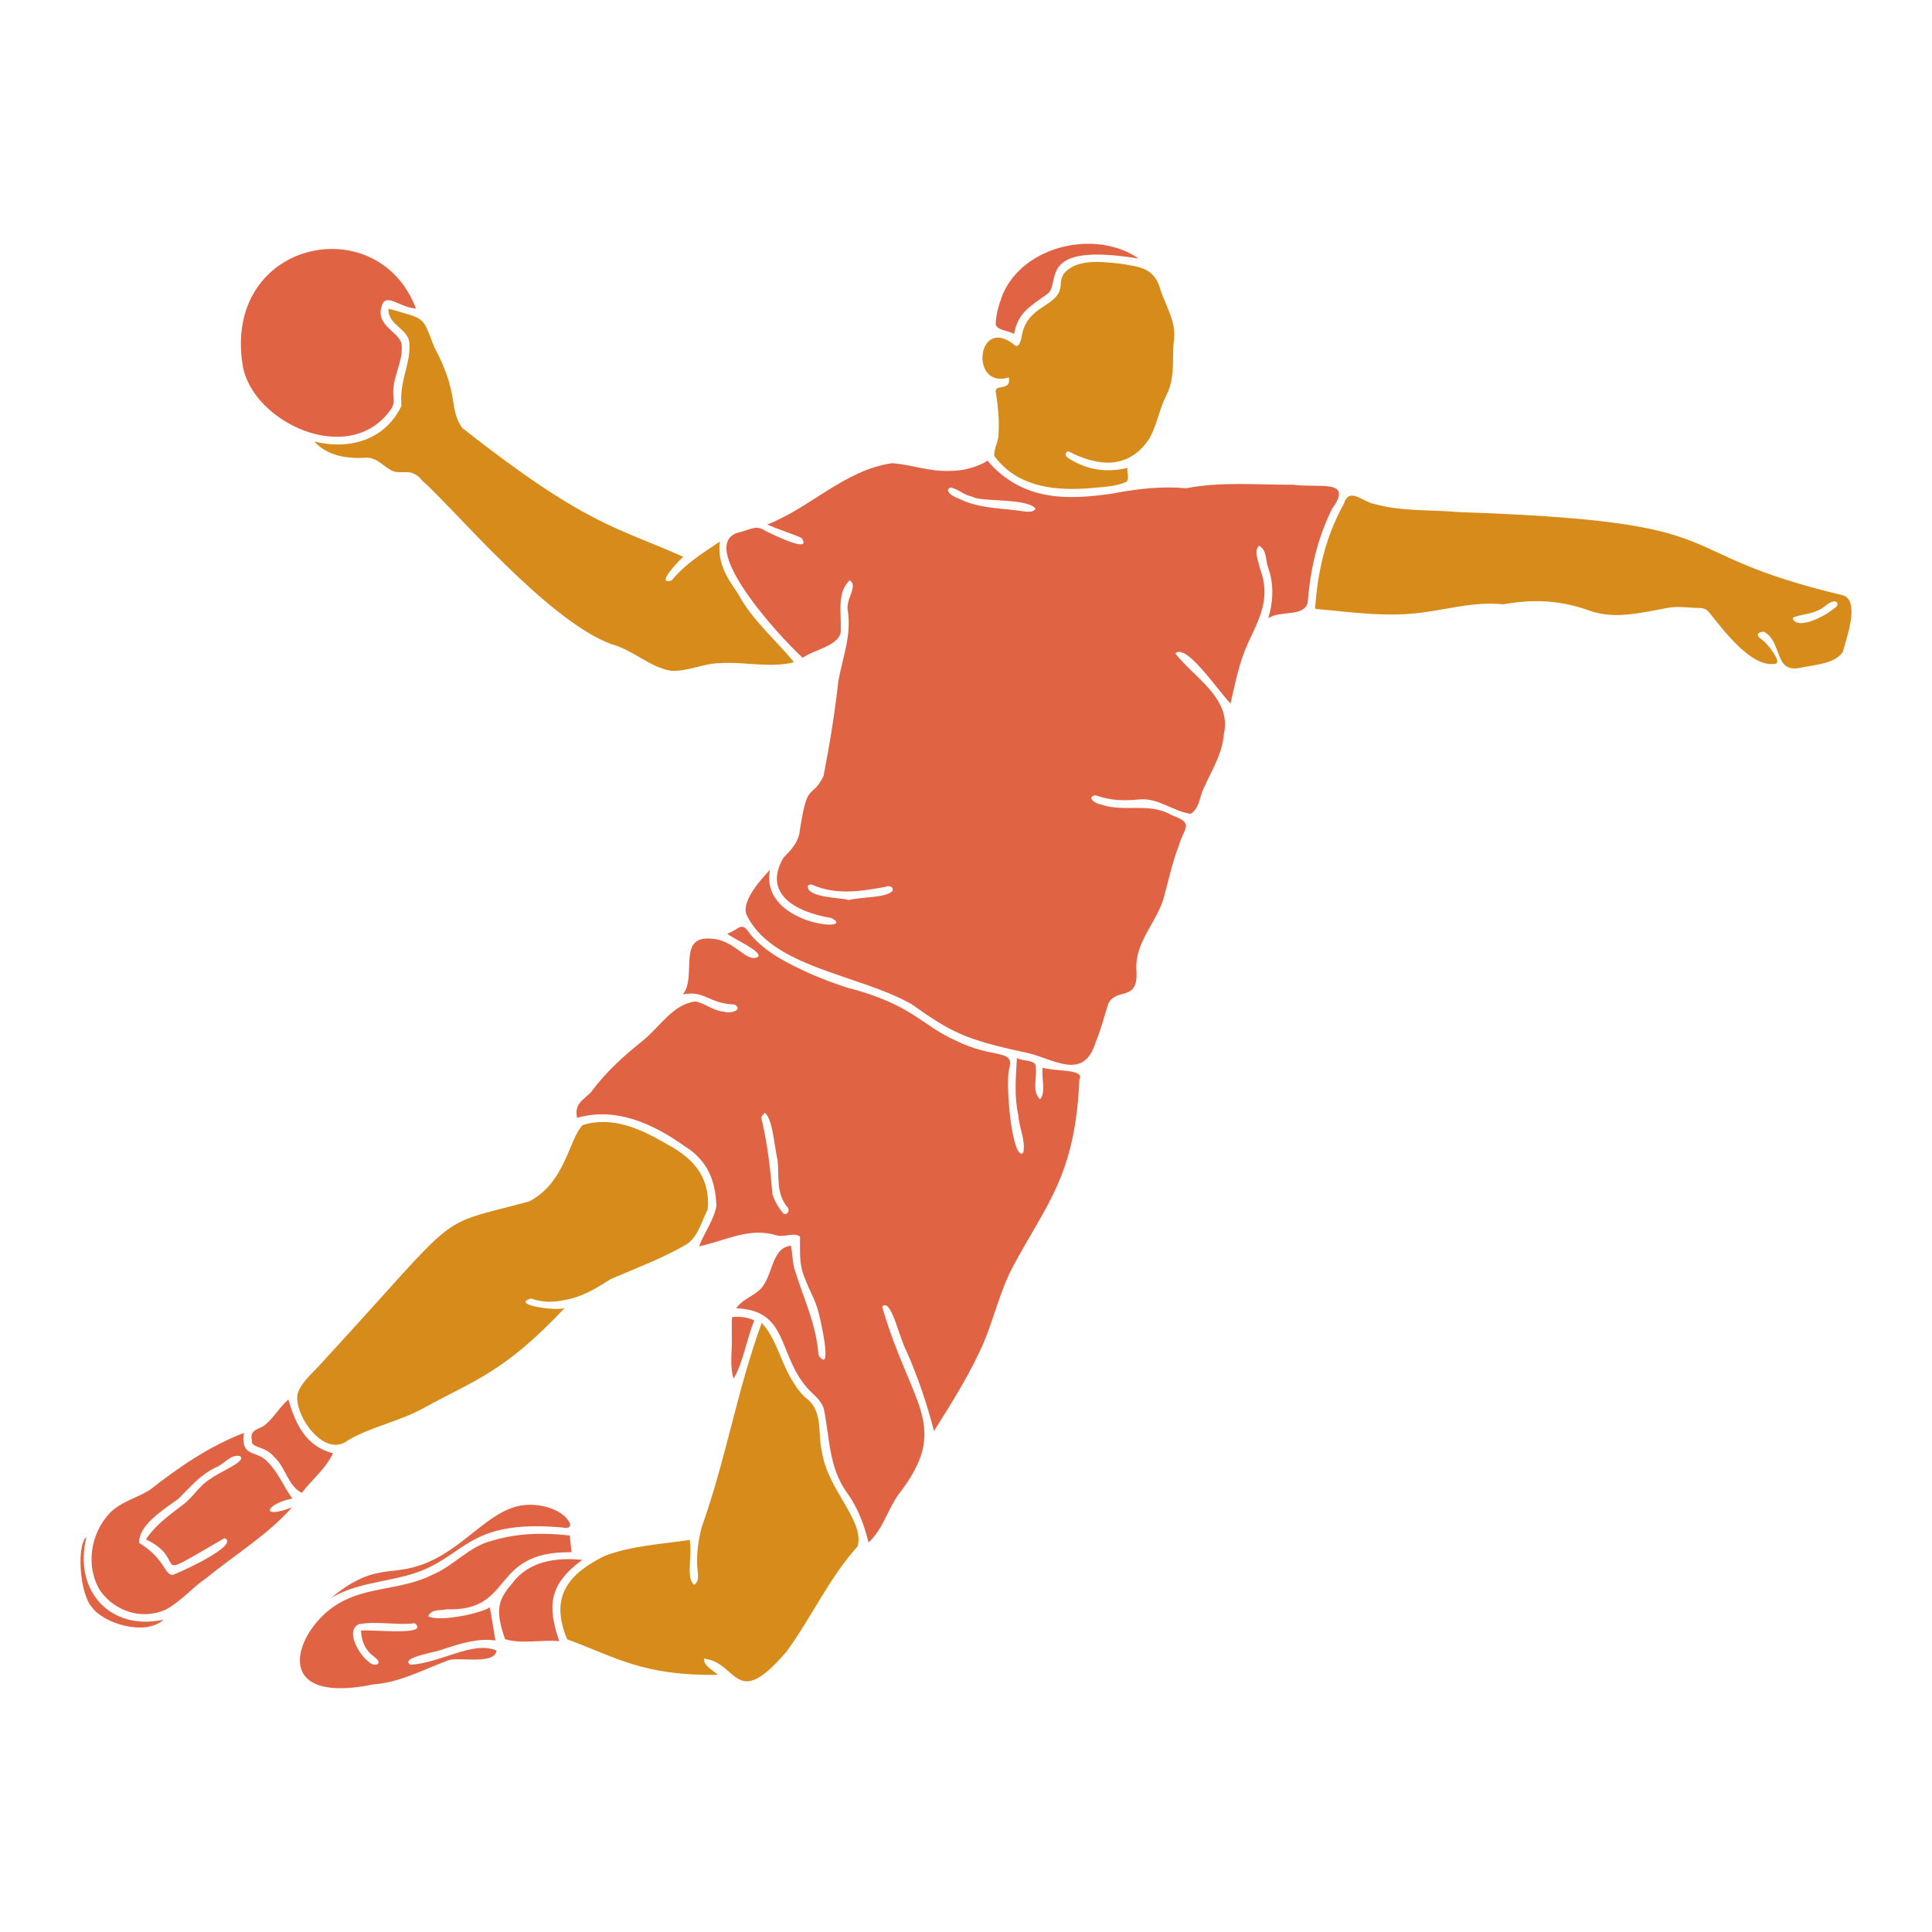 <?xml version="1.0" encoding="utf-8"?>
<!-- Designed by Vexels.com - 2020 All Rights Reserved - https://vexels.com/terms-and-conditions/  -->
<svg version="1.1" id="Capa_1" xmlns="http://www.w3.org/2000/svg" xmlns:xlink="http://www.w3.org/1999/xlink" x="0px" y="0px"
	 viewBox="0 0 1200 1200" enable-background="new 0 0 1200 1200" xml:space="preserve">
<g>
	<g>
		<path fill="#E06444" d="M498.605,408.594c-13.711-12.24-68.524-71.985-38.608-78.188c6.085-1.394,9.695-4.724,15.526-0.579
			c4.046,1.93,29.424,14.541,22.304,4.308c-7.35-3.31-13.494-4.862-21.253-8.361c26.985-10.511,47.998-33.843,77.448-38.079
			c11.977,0.833,23.116,5.263,35.597,4.787c6.707-0.038,12.788-1.112,19.135-3.91c4.879-2.128,4.544-2.445,5.541-1.496
			c-3.963,0.794-2.617-0.015-0.997-0.949c22.089,25.645,50.266,24.348,77.586,20.441c15.385-2.974,30.452-4.674,45.935-3.328
			c22.451-4.275,43.883-2.024,66.491-2.176c15.373,2.281,37.991-4.07,23.95,15.12c-9.05,18.753-13.29,36.511-15.044,58.132
			c-2.556,9.216-16.774,4.502-24.468,9.668c3.014-10.145,3.673-20.608-0.017-31.232c-2.033-5.368-0.468-10.449-5.655-13.813
			c-3.517,3.457-0.487,8.882,0.352,13.772c7.253,18.718-0.164,31.352-7.328,46.845c-5.675,12.518-7.685,24.363-10.842,37.431
			c-9.311-10.068-27.609-37.501-34.282-31.164c11.459,14.904,35.308,27.902,30.201,50.111c-1.028,12.11-6.791,21.045-11.738,32.016
			c-3.39,5.996-3.055,13.684-8.809,17.528c-10.891-1.395-20.076-10.034-31.953-8.934c-9.768,0.966-18.037,0.71-27.234-2.602
			c-5.848,1.107-0.501,5.21,3.391,5.752c14.821,5.074,29.879-1.63,44.01,6.648c14.498,5.245,7.346,7.889,4.596,18.204
			c-4.658,11.961-6.62,22.636-10.119,34.847c-5.396,15.404-17.737,26.672-16.442,43.738c1.11,19.501-12.302,9.955-17.493,20.233
			c-2.608,8.128-4.516,16.164-7.827,23.848c-7.516,25.227-27.305,9.691-43.249,6.608c-38.712-8.26-46.985-13.033-71.353-30.256
			c-33.309-18.676-87.283-22.631-102.557-56.021c-2.324-8.618,9.217-21.283,14.815-27.301
			c-6.567,34.687,55.866,39.067,38.061,29.932c-22.684-3.769-42.624-15.282-29.625-37.492c4.381-4.399,8.307-8.521,9.755-14.479
			c5.217-34.978,6.91-20.189,15.062-36.057c3.909-19.899,6.997-39.035,9.273-59.401c2.773-14.755,8.06-27.935,5.917-42.961
			c-1.836-7.853,6.569-15.1,1.211-19.438c-8.159,7.385-5.272,20.086-5.665,30.503C523.146,400.993,504.596,403.66,498.605,408.594z
			 M637.656,317.888c1.425-0.354,3.658,0.574,5.638-1.875c-5.326-6.941-34.089-3.975-39.488-7.559
			c-5.446-1.034-7.75-4.223-13.188-5.693c-4.728,1.633,0.966,5.685,4.497,6.728C608.579,316.358,623.135,315.392,637.656,317.888z
			 M527.003,559.03c9.987-2.252,22.678-1.195,27.339-5.586c0.793-3.266-2.637-3.444-4.94-2.484
			c-14.751,2.651-30.385,5.183-45.066-1.514c-0.463-0.184-1.784-0.041-2.552,0.665C500.669,557.905,523.471,557.434,527.003,559.03z
			"/>
		<path fill="#E06444" d="M358.424,694.305c-1.731-8.769,3.379-10.653,8.546-15.824c9.46-12.762,20.165-22.435,32.519-32.293
			c10.521-8.591,18.715-22.634,32.462-24.163c6.257,1.215,10.929,5.825,17.75,6.324c3.444,1.582,12.496-1.101,6.48-4.441
			c-16.428-0.636-18.252-8.886-32.049-6.328c8.941-10.993-3.68-36.084,17.085-34.601c15.363,0.61,21.973,15.095,29.389,11.49
			c4.177-3.218-17.304-12.318-18.811-14.573c8.012-2.916,8.623-8.131,14.18,0.351c9.897,11.572,22.765,17.843,36.488,24.19
			c7.787,3.457,15.419,6.272,23.6,8.967c40.677,10.393,46.278,23.566,67.42,32.823c23.853,12.047,37.401,4.532,33.159,18.482
			c-2.203,11.848,2.553,57.523,8.94,51.208c1.531-7.764-2.521-15.002-3.061-23.017c-2.693-12.343-1.548-22.577-0.914-35.75
			c2.997,1.975,11.16,1.018,11.691,4.883c1.004,8.091-2.618,15.84,2.735,20.768c3.845-4.795,0.625-13.176,1.573-19.633
			c7.664,2.462,26.519,0.683,22.814,7.339c-2.546,59.916-20.586,77.4-41.287,116.256c-7.826,14.733-11.339,30.599-17.717,46.185
			c-8.575,19.964-19.744,37.455-31.303,55.933c-4.191-16.435-10.092-33.939-17.262-50.057c-4.211-7.45-9.55-33.529-14.923-27.129
			c18.053,62.083,43.334,73.928,9.906,116.867c-7.127,10.35-9.265,20.999-18.36,29.502c-2.767-11.074-6.57-21.443-13.502-31.082
			c-11.369-15.873-10.554-34.025-14.331-52.238c-1.299-3.278-3.177-5.731-6.096-8.44c-23.636-21.191-13.522-52.501-48.247-53.69
			c4.586-6.861,13.7-8.051,17.514-15.302c5.27-8.159,5.52-22.678,16.505-23.534c0.721,3.867,0.912,9.158,1.908,13.682
			c5.656,18.705,13.79,34.643,15.187,54.332c9.522,13.232,0.463-25.88-0.363-27.803c-1.939-7.307-5.638-12.926-8.23-20.244
			c-3.765-8.631-2.766-16.779-2.934-25.687c-4.04-2.901-9.543,0.721-14.653-0.782c-17.154-5.219-31.585,3.429-48.011,6.834
			c3.137-8.453,8.995-15.915,10.739-24.892c-0.406-17.049-6.587-29.295-19.781-37.33
			C405.57,697.952,382.566,687.383,358.424,694.305z M472.738,693.829c3.95,16.044,5.626,31.686,7.04,47.927
			c1.516,4.505,3.769,8.629,7.013,12.177c2.343,0.853,4.07-2.113,2.268-4.161c-7.115-8.575-5.044-18.485-6.047-28.851
			c-2.57-11.809-2.966-25.173-7.96-29.801C474.186,692.134,473.32,693.147,472.738,693.829z"/>
		<path fill="#D68B1B" d="M350.832,812.314c-38.023,40.415-56.12,44.81-88.135,62.493c-15.347,8.373-31.526,11.024-46.543,19.772
			c-15.779,12.283-35.574-19.043-30.843-30.257c3.374-7.639,10.422-12.868,15.943-19.358c87.512-95.173,66.98-82.518,127.27-98.673
			c22.727-11.642,24.747-38.608,33.321-47.439c18.376-5.899,36.509,2.446,52.278,11.756c18.331,9.558,27.195,22.503,25.412,40.753
			c-4.029,7.539-5.751,16.738-13.265,21.628c-15.228,8.817-30.972,14.531-46.943,21.491c-9.135,5.742-17.46,11.037-28.408,12.917
			c-6.876,1.498-13.62,1.828-21.023-0.881C316.242,810.547,347.265,814.67,350.832,812.314z"/>
		<path fill="#D68B1B" d="M352.3,1018.237c-11.426-27.049,1.591-41.124,23.267-51.846c16.715-6.328,35.078-7.266,52.81-9.908
			c1.859,9.256-2.624,23.824,2.834,27.864c3.359-2.376,2.264-6.051,1.903-10.582c-0.558-8.886,0.558-16.707,2.728-25.26
			c15.046-42.06,21.995-85.128,37.283-126.857c9.099,9.863,11.525,23.618,18.503,35.062c2.503,4.207,4.435,7.255,8.244,11.062
			c11.805,8.053,7.738,21.932,10.718,34.323c3.724,23.669,26.445,42.271,22.133,58.303c-17.97,19.999-28.436,43.826-44.087,65.281
			c-32.234,37.844-30.276,6.593-51.409,4.537c-0.091,4.675,5.309,6.815,8.642,10.057
			C399.152,1040.956,382.572,1029.31,352.3,1018.237z"/>
		<path fill="#D68B1B" d="M1094.133,397.127c4.476,3.115,10.302,11.967,9.759,13.886c-0.403,1.427-1.106,1.321-3.041,1.427
			c-17.319,0.951-38.268-32.59-41.059-33.771c-0.095-0.04-2.311-1.066-3.191-1.045c-6.767,0.158-14.207-1.478-21.197,0.027
			c-16.491,2.914-32.404,7.307-48.426,1.535c-17.787-6.406-34.79-7.213-53.11-3.841c-0.077,0.014-0.158,0.017-0.236,0.009
			c-17.097-1.767-32.205,2.622-48.947,4.933c-22.471,3.237-44.242,0.09-66.573-2.015c-1.723-0.107-1.305-0.57-1.105-2.727
			c0.684-9.025,1.855-17.159,3.782-25.835c2.9-12.86,7.346-24.977,13.933-36.863c0.024-0.043,0.044-0.091,0.059-0.137
			c3.303-10.363,11.324-1.242,18.394,0.212c17.347,4.882,34.95,3.568,52.86,5.15c181.286,6.14,123.216,24.096,238.289,51.604
			c11.829,2.935,1.721,28.949,0.336,35.085c-0.029,0.129-0.078,0.239-0.154,0.347c-5.102,7.226-17.324,7.776-25.661,9.531
			c-17.344,4.105-11.446-15.745-23.036-22.168C1095.077,392.067,1088.314,393.077,1094.133,397.127z M1114.209,383.317
			c-0.556,0.184-0.815,0.858-0.522,1.365c4.062,7.028,22.448-3.655,25.288-6.729c3.258-1.267,3.185-5.532-1.204-4.132
			c-2.985,1.146-4.738,3.522-8.096,5.112C1124.529,381.431,1119.902,381.432,1114.209,383.317z"/>
		<path fill="#D68B1B" d="M424.329,345.824c-2.552,2.433-17.865,17.971-7.091,14.663c8.534-10.439,18.625-16.45,29.857-24.113
			c-1.55,13.384,4.32,22.282,11.138,32.112c9.12,17.048,23.114,28.294,34.908,42.827c-14.725,3.84-31.029-0.525-46.282,0.614
			c-10.607,0.152-19.237,5.277-30.198,4.683c-13.564-2.36-23.528-13.017-37.013-16.525c-40.255-14.97-99.002-85.705-117.301-101.441
			c-7.04-8.911-12.442-3.331-19.022-6.353c-5.38-2.751-9.021-8.002-15.649-8.017c-11.897,0.801-24.308-1.044-32.45-10.016
			c22.119,5.417,44.061-1.106,54.117-22.163c-1.264-16.034,5.39-24.853,4.99-37.855c0.14-10.234-13.62-11.906-13.061-22.546
			c23.856,6.864,20.835,4.527,28.372,23.717c15.996,29.774,8.769,37.93,17.398,50.364
			C364.374,326.579,382.683,327.193,424.329,345.824z"/>
		<path fill="#D68B1B" d="M700.37,290.607c-0.81,2.566,1.688,7.146-1.126,8.881c-8.023,3.185-15.49,2.932-24.338,3.92
			c-22.911,1.445-43.91-2.102-57.314-20.179c-0.484-4.698,2.946-9.319,2.649-14.405c0.507-8.617-0.326-15.617-1.572-24.411
			c-2.154-6.831,9.702-0.566,7.948-10.019c-24.731,7.806-19.963-39.978,4.148-19.603c1.759,0.445,2.504-0.953,3.559-4.272
			c2.728-22.567,24.649-18.789,24.544-34.689c0.159-2.175,0.714-3.948,1.806-5.719c7.825-9.551,23.18-7.562,34.299-6.447
			c14.01,2.163,22.251,2.813,25.99,16.922c3.818,11.075,10.238,20.269,7.95,32.576c-0.863,11.109,0.903,22.094-4.599,32.675
			c-4.309,8.536-5.56,17.647-10.381,26.514c-13.408,20.237-32.998,16.957-50.557,7.861c-4.819,3.023,3.06,5.844,5.724,7.435
			C678.909,292.401,689.295,293.24,700.37,290.607z"/>
		<path fill="#E06444" d="M258.311,191.579c-8.737-0.258-17.151-8.575-20.396-3.486c-6.41,13.687,9.49,17.363,11.43,25.281
			c1.687,10.993-6.486,21.698-4.936,33.38c0.412,2.943-0.04,5.658-2.123,8.21c-26.014,35.526-85.597,7.124-91.534-27.832
			C138.1,149.15,234.72,129.085,258.311,191.579z"/>
		<path fill="#E06444" d="M151.487,889.983c-2.161,16.006,8.346,10.247,15.03,18.352c6.49,6.455,9.342,14.691,15.081,22.411
			c-16.888,3.443-20.253,13.254-0.211,5.485c-14.837,16.866-35.85,29.727-53.722,44.292c-8.504,5.762-14.689,13.667-24.767,19.272
			c-15.291,6.734-31.778,0.691-40.58-11.638c-9.405-15.04-6.205-35.732,5.972-48.475c6.913-6.965,16.068-8.971,24.587-14.138
			C111.263,911.182,129.545,898.532,151.487,889.983z M90.612,956.082c7.025-10.037,14.783-15.069,24.082-22.277
			c6.108-5.039,9.422-11.463,16.448-15.537c4.6-3.699,22.526-10.818,17.985-13.759c-5.368-1.714-9.905,4.857-14.87,6.833
			c-9.9,4.606-15.678,11.937-23.364,19.514c-9.473,6.908-25.054,16.513-24.416,27.508c16.642,10.256,15.474,20.176,20.95,19.785
			c6.873-2.578,41.582-18.694,32.056-22.786C89.029,984.392,119.148,969.963,90.612,956.082z"/>
		<path fill="#E06444" d="M308.428,1025.21c-1.393,9.605-26.167,3.142-31.052,6.473c-14.982,5.536-29.008,13.322-45.34,14.5
			c-66.583,13.711-48.191-34.91-21.78-50.194c17.551-10.635,39.985-8.425,58.517-17.972c13.52-5.757,22.785-17.719,37.11-21.124
			c15.569-4.665,31.684-5.075,48.065-3.152c0.163,2.688,0.72,6.584,1.019,10.368c-51.319-0.653-34.983,36.905-77.574,35.472
			c-4.104,0.934-8.98-0.458-11.473,4.246c6.84,4.129,35.199-2.405,38.327-5.627c1.207,7.21,2.306,13.777,3.474,20.756
			c-10.587-1.593-21.262,1.754-31.721,5.117c-5.347,2.436-27.864,5.298-21.173,9.877
			C272.952,1033.332,294.029,1018.697,308.428,1025.21z M224.207,1012.824c5.832-0.981,43.134,3.586,33.447-4.59
			c-11.424,1.398-22.803-1.445-34.698,0.536c-9.05,4.318,0.701,19.582,5.857,23.236c3.5,3.763,9.958,1.71,3.757-2.821
			C227.2,1025.327,224.552,1020.109,224.207,1012.824z"/>
		<path fill="#E06444" d="M347.326,1019.336c-11.509-0.98-23.217,1.939-33.611-1.201c-6.593-18.804-4.082-24.784,4.624-34.924
			c10.162-13.668,27.352-16.003,43.314-14.328C340.401,984.351,340.17,998.005,347.326,1019.336z"/>
		<path fill="#E06444" d="M629.838,207.557c-2.961-2.278-10.398-2.186-11.389-6.048c0.057-6.437,2.237-12.98,4.425-18.85
			c13.113-30.298,57.788-40.448,84.4-22.064c-64.945-10.537-47.608,15.627-56.821,22.055
			C639.235,190.676,632.237,194.295,629.838,207.557z"/>
		<path fill="#E06444" d="M187.426,927.274c-9-4.761-9.856-16.018-17.421-22.593c-5.635-6.935-14.313-5.016-13.594-10.007
			c-1.572-7.459,4.937-6.477,8.786-10.12c5.537-4.863,8.084-10.115,13.903-15.301c4.581,15.546,10.8,29.048,27.762,33.415
			C201.978,912.661,193.596,919.126,187.426,927.274z"/>
		<path fill="#E06444" d="M205.626,992.515c26.012-21.518,36.144-13.674,55.056-20.236c26.962-8.897,42.536-34.737,64.169-37.334
			c10.889-1.503,25.095,2.766,29.04,11.042c1.254,3.547-2.792,3.138-4.854,2.76c-51.99-4.584-58.63,12.83-81.218,24.121
			C248.231,983.064,225.047,980.954,205.626,992.515z"/>
		<path fill="#E06444" d="M101.58,1006.007c-11.537,10.589-37.734,2.064-44.443-7.721c-7.867-8.497-9.558-38.798-3.429-43.677
			C45.302,988.657,69.025,1013.157,101.58,1006.007z"/>
		<path fill="#E06444" d="M468.489,820.098c-4.674,11.462-7,26.54-12.85,36.192c-2.603-8.146-0.768-17.329-1.115-26.301
			c0.067-4.857-0.112-6.964,0.136-11.94C458.946,817.553,464.099,818.039,468.489,820.098z"/>
	</g>
</g>
</svg>
